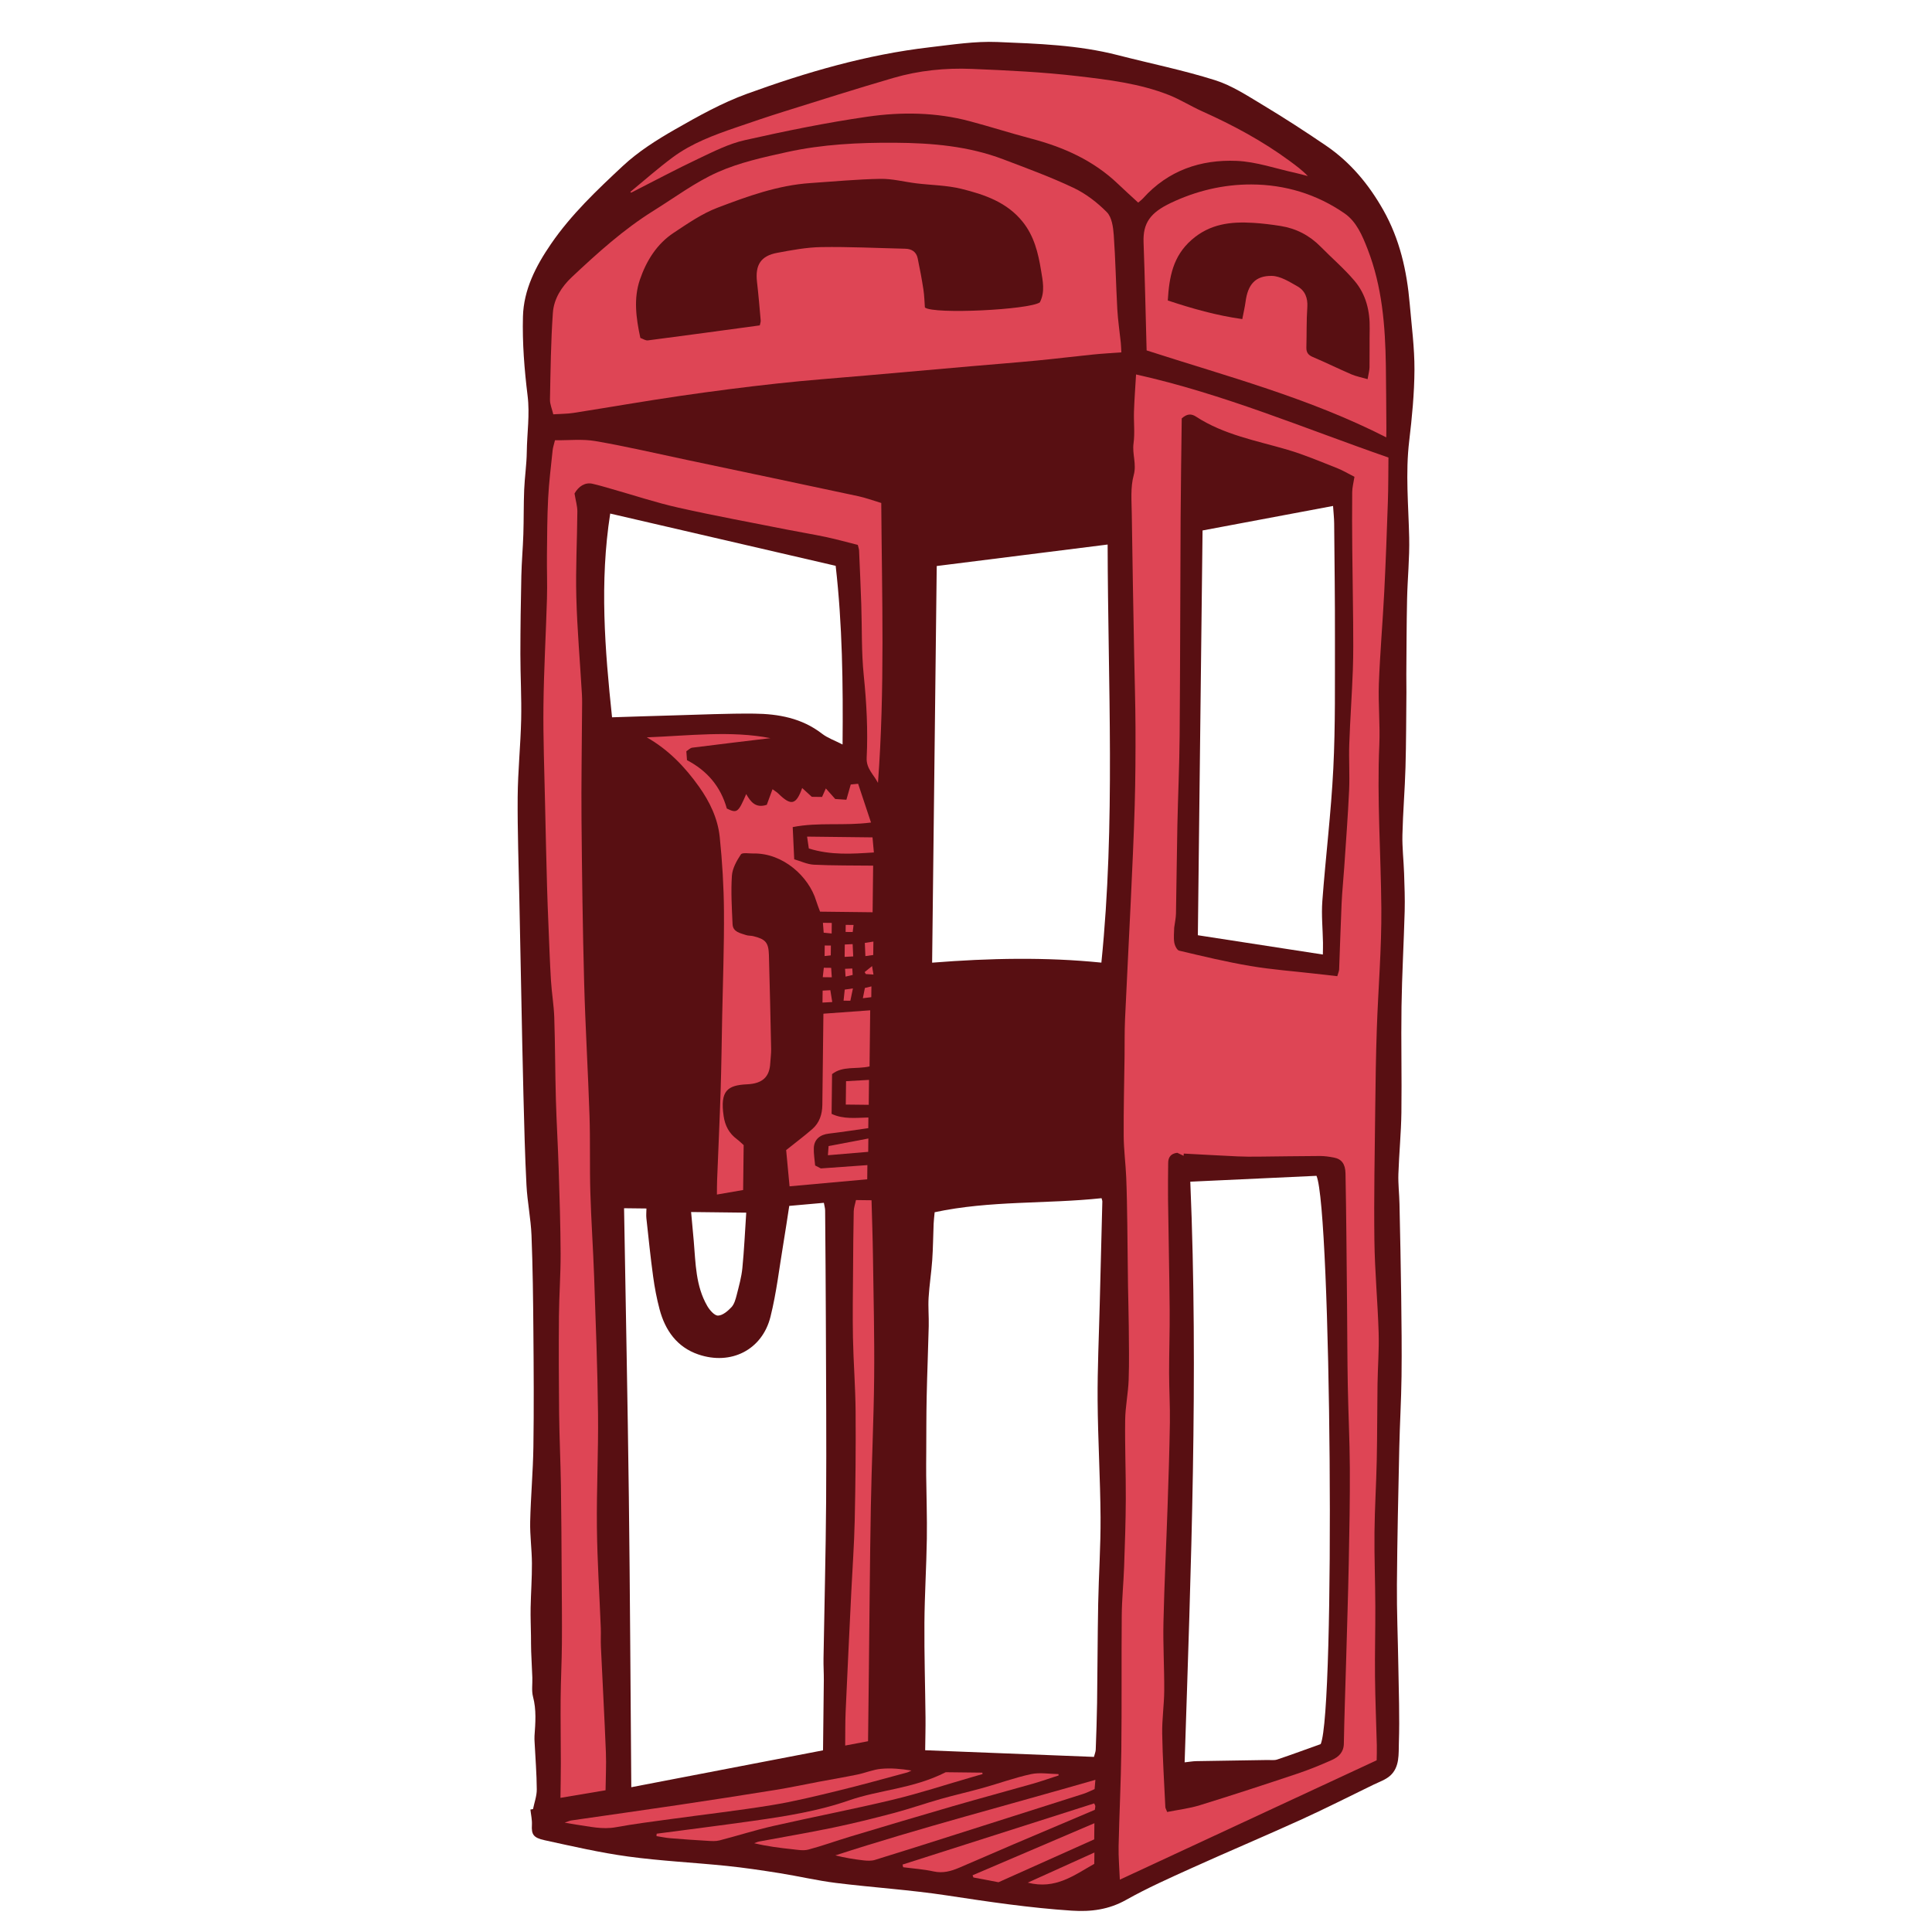 <svg version="1.1" id="svg" xmlns="http://www.w3.org/2000/svg" xmlns:xlink="http://www.w3.org/1999/xlink" x="0px" y="0px"
	 width="200px" height="200px" viewBox="0 0 200 200" enable-background="new 0 0 200 200" xml:space="preserve">
<path class="stroke" fill="#580f12"  fill-rule="evenodd" clip-rule="evenodd" d="M144.754,172.404c-0.044-2.793-0.167-5.586-0.146-8.379
	c0.035-4.718,0.142-9.437,0.245-14.155c0.054-2.463,0.203-4.925,0.233-7.389c0.034-2.769,0-5.537-0.035-8.306
	c-0.04-3.183-0.108-6.366-0.177-9.549c-0.022-1.027-0.147-2.057-0.114-3.081c0.07-2.127,0.283-4.251,0.312-6.377
	c0.05-3.659-0.044-7.321,0.011-10.98c0.05-3.286,0.239-6.57,0.328-9.856c0.035-1.306-0.017-2.615-0.06-3.921
	c-0.044-1.332-0.205-2.664-0.173-3.993c0.053-2.329,0.252-4.655,0.318-6.984c0.074-2.587,0.07-5.175,0.096-7.764
	c0.006-0.617-0.016-1.234-0.01-1.853c0.021-2.595,0.022-5.19,0.078-7.785c0.046-2.13,0.266-4.261,0.218-6.386
	c-0.074-3.333-0.396-6.654,0.002-9.993c0.291-2.447,0.532-4.915,0.544-7.375c0.011-2.275-0.296-4.555-0.491-6.828
	c-0.293-3.407-1.027-6.683-2.735-9.705c-1.501-2.654-3.398-4.942-5.918-6.661c-2.142-1.459-4.32-2.871-6.54-4.206
	c-1.6-0.962-3.213-2.027-4.966-2.58c-3.295-1.04-6.701-1.725-10.053-2.589c-4.095-1.055-8.299-1.188-12.479-1.361
	c-2.316-0.095-4.662,0.276-6.981,0.544c-6.518,0.754-12.783,2.583-18.917,4.811c-2.588,0.939-5.043,2.308-7.444,3.682
	c-1.913,1.094-3.825,2.303-5.425,3.796c-2.676,2.499-5.351,5.027-7.448,8.089c-1.57,2.291-2.817,4.727-2.891,7.497
	c-0.073,2.728,0.146,5.481,0.48,8.193c0.243,1.969-0.06,3.886-0.084,5.824c-0.017,1.303-0.215,2.602-0.269,3.905
	c-0.063,1.538-0.036,3.08-0.086,4.618c-0.046,1.436-0.177,2.869-0.208,4.305c-0.06,2.699-0.097,5.399-0.099,8.099
	c-0.001,2.259,0.131,4.519,0.081,6.775c-0.06,2.675-0.341,5.346-0.362,8.02c-0.026,3.513,0.105,7.028,0.173,10.543
	c0.06,3.107,0.124,6.215,0.188,9.321c0.075,3.669,0.141,7.339,0.236,11.008c0.08,3.104,0.153,6.21,0.314,9.311
	c0.091,1.739,0.451,3.467,0.521,5.206c0.131,3.309,0.168,6.622,0.195,9.935c0.033,3.979,0.06,7.96,0.001,11.938
	c-0.038,2.587-0.276,5.17-0.333,7.758c-0.031,1.434,0.173,2.872,0.181,4.309c0.008,1.532-0.106,3.063-0.135,4.596
	c-0.018,0.973,0.024,1.949,0.037,2.922c0.008,0.535,0,1.071,0.02,1.606c0.032,0.897,0.086,1.794,0.12,2.692
	c0.025,0.668-0.094,1.37,0.072,1.998c0.36,1.354,0.248,2.699,0.153,4.056c-0.016,0.228,0,0.46,0.012,0.689
	c0.081,1.615,0.214,3.229,0.223,4.844c0.004,0.679-0.251,1.359-0.389,2.039c-0.09,0.015-0.18,0.029-0.27,0.044
	c0.057,0.534,0.186,1.073,0.155,1.603c-0.054,0.958,0.135,1.317,1.299,1.571c2.877,0.627,5.756,1.295,8.67,1.692
	c3.379,0.461,6.798,0.622,10.194,0.97c1.836,0.188,3.665,0.463,5.488,0.753c1.948,0.31,3.876,0.768,5.832,1.012
	c3.822,0.475,7.677,0.713,11.482,1.293c4.296,0.655,8.585,1.292,12.924,1.576c1.985,0.13,3.823-0.105,5.62-1.114
	c2.19-1.229,4.497-2.258,6.79-3.295c3.736-1.689,7.515-3.281,11.249-4.978c2.542-1.157,5.037-2.419,7.549-3.643
	c0.606-0.295,1.291-0.52,1.77-0.961c0.979-0.902,0.843-2.237,0.881-3.391C144.9,177.744,144.796,175.073,144.754,172.404z
	 M85.282,173.926c-0.02,2.384-0.052,4.767-0.082,7.268c-6.644,1.278-13.145,2.529-19.849,3.818
	c-0.083-10.179-0.129-20.126-0.253-30.073c-0.125-9.945-0.327-19.889-0.495-29.863c0.739,0.009,1.472,0.017,2.317,0.027
	c-0.004,0.37-0.041,0.694-0.006,1.01c0.22,2.012,0.424,4.027,0.698,6.032c0.155,1.142,0.372,2.285,0.668,3.398
	c0.579,2.181,1.806,3.912,3.999,4.665c3.394,1.165,6.623-0.471,7.479-3.891c0.628-2.509,0.919-5.103,1.348-7.661
	c0.207-1.234,0.388-2.474,0.597-3.822c1.169-0.104,2.335-0.208,3.583-0.319c0.054,0.313,0.13,0.554,0.131,0.796
	c0.032,3.806,0.062,7.611,0.075,11.417c0.021,6.222,0.069,12.443,0.028,18.665c-0.036,5.432-0.183,10.863-0.271,16.294
	C85.236,172.434,85.288,173.18,85.282,173.926z M71.543,125.468c1.91,0.022,3.707,0.043,5.707,0.066
	c-0.132,1.976-0.214,3.864-0.401,5.743c-0.093,0.937-0.353,1.86-0.586,2.778c-0.113,0.441-0.246,0.942-0.539,1.259
	c-0.373,0.4-0.912,0.862-1.392,0.876c-0.368,0.012-0.866-0.565-1.114-0.992c-1.204-2.073-1.205-4.416-1.4-6.712
	C71.73,127.475,71.634,126.465,71.543,125.468z M63.169,53.164c7.814,1.812,15.561,3.606,23.339,5.409
	c0.692,6.061,0.775,12.188,0.714,18.497c-0.803-0.413-1.542-0.666-2.126-1.117c-2.084-1.615-4.515-2.054-7.029-2.078
	c-2.772-0.026-5.547,0.107-8.32,0.182c-2.074,0.056-4.148,0.128-6.388,0.198C62.616,67.248,62.059,60.274,63.169,53.164z
	 M113.57,176.282c-0.023,1.613-0.082,3.228-0.14,4.841c-0.008,0.221-0.104,0.438-0.184,0.75c-5.829-0.23-11.625-0.458-17.473-0.689
	c0.015-1.268,0.047-2.334,0.036-3.401c-0.033-3.257-0.136-6.514-0.113-9.77c0.02-2.913,0.207-5.826,0.251-8.74
	c0.033-2.182-0.046-4.365-0.068-6.548c-0.008-0.769,0.001-1.537,0.006-2.306c0.012-1.941,0.003-3.884,0.044-5.825
	c0.051-2.439,0.155-4.877,0.213-7.315c0.023-0.98-0.071-1.966-0.013-2.944c0.078-1.296,0.285-2.584,0.375-3.88
	c0.088-1.257,0.094-2.519,0.146-3.776c0.015-0.357,0.062-0.712,0.105-1.188c5.74-1.231,11.539-0.841,17.278-1.454
	c0.038,0.155,0.083,0.25,0.081,0.346c-0.088,3.547-0.182,7.095-0.27,10.642c-0.082,3.317-0.241,6.634-0.218,9.95
	c0.028,4.033,0.276,8.066,0.303,12.1c0.021,2.98-0.188,5.963-0.245,8.945C113.619,169.44,113.618,172.861,113.57,176.282z
	 M114.014,99.65c-5.724-0.579-11.538-0.471-17.521,0.006c0.161-13.812,0.318-27.403,0.477-41.062
	c5.875-0.738,11.771-1.479,17.692-2.224C114.692,70.858,115.484,85.197,114.014,99.65z M124.488,54.913
	c4.382-0.823,8.875-1.667,13.509-2.537c0.049,0.739,0.11,1.266,0.115,1.792c0.036,4.014,0.09,8.027,0.081,12.041
	c-0.011,4.447,0.052,8.901-0.169,13.34c-0.228,4.583-0.794,9.148-1.136,13.728c-0.106,1.428,0.041,2.873,0.067,4.311
	c0.006,0.378-0.007,0.756-0.013,1.224c-4.327-0.667-8.592-1.325-12.94-1.997C124.164,82.842,124.325,68.979,124.488,54.913z
	 M136.718,180.547c-1.497,0.537-2.991,1.089-4.5,1.597c-0.303,0.102-0.662,0.045-0.994,0.051c-2.468,0.039-4.936,0.073-7.403,0.118
	c-0.329,0.006-0.655,0.067-1.188,0.124c0.654-20.062,1.432-40.072,0.586-60.109c4.5-0.21,8.773-0.408,13.063-0.607
	C137.805,125.215,138.242,177.03,136.718,180.547z"/>
<path fill-rule="evenodd" clip-rule="evenodd" fill="#de4555" class="fill" d="M115.924,194.582c-0.05-1.236-0.151-2.358-0.126-3.479
	c0.071-3.309,0.242-6.615,0.281-9.924c0.055-4.647,0.003-9.295,0.043-13.943c0.015-1.686,0.187-3.37,0.246-5.057
	c0.083-2.338,0.165-4.678,0.174-7.017c0.013-2.725-0.103-5.45-0.065-8.173c0.018-1.382,0.312-2.76,0.361-4.143
	c0.066-1.842,0.026-3.688,0.012-5.531c-0.01-1.406-0.059-2.812-0.079-4.217c-0.03-2.156-0.043-4.312-0.075-6.469
	c-0.024-1.591-0.044-3.182-0.111-4.771c-0.061-1.425-0.253-2.847-0.261-4.271c-0.017-2.742,0.056-5.486,0.09-8.228
	c0.016-1.283-0.008-2.567,0.049-3.848c0.182-4.059,0.404-8.117,0.592-12.175c0.153-3.314,0.313-6.627,0.409-9.943
	c0.078-2.697,0.091-5.398,0.082-8.098c-0.009-2.491-0.09-4.982-0.136-7.474c-0.088-4.879-0.187-9.758-0.249-14.637
	c-0.017-1.335-0.146-2.734,0.199-3.989c0.319-1.163-0.168-2.193-0.016-3.298c0.149-1.077,0.009-2.191,0.045-3.288
	c0.039-1.222,0.134-2.442,0.215-3.844c9.015,2.002,17.395,5.566,26.128,8.6c-0.018,1.536-0.008,3.044-0.059,4.551
	c-0.106,3.134-0.219,6.267-0.378,9.398c-0.161,3.159-0.438,6.313-0.555,9.473c-0.077,2.104,0.138,4.222,0.046,6.325
	c-0.247,5.64,0.164,11.265,0.21,16.896c0.034,4.162-0.325,8.327-0.468,12.492c-0.094,2.748-0.134,5.499-0.164,8.249
	c-0.051,4.551-0.144,9.104-0.087,13.655c0.04,3.188,0.343,6.373,0.44,9.562c0.054,1.773-0.091,3.551-0.117,5.327
	c-0.038,2.624-0.024,5.249-0.079,7.872c-0.051,2.491-0.211,4.981-0.235,7.473c-0.025,2.545,0.077,5.092,0.087,7.64
	c0.01,2.434-0.059,4.868-0.033,7.303c0.024,2.364,0.128,4.729,0.188,7.093c0.014,0.562-0.011,1.123-0.016,1.552
	C133.579,186.378,124.799,190.457,115.924,194.582z M121.869,119.337c-0.659,0.08-0.936,0.452-0.94,1.05
	c-0.009,1.258-0.03,2.517-0.014,3.774c0.05,3.803,0.136,7.605,0.168,11.408c0.019,2.177-0.06,4.355-0.058,6.532
	c0.002,1.724,0.107,3.446,0.081,5.168c-0.045,2.93-0.143,5.861-0.242,8.79c-0.134,3.956-0.335,7.909-0.423,11.864
	c-0.053,2.358,0.094,4.72,0.08,7.08c-0.009,1.486-0.236,2.974-0.211,4.458c0.043,2.541,0.207,5.078,0.326,7.617
	c0.005,0.094,0.067,0.186,0.188,0.498c1.119-0.226,2.284-0.36,3.386-0.701c3.384-1.044,6.749-2.149,10.107-3.272
	c1.209-0.404,2.397-0.891,3.561-1.412c0.691-0.31,1.221-0.791,1.237-1.687c0.049-2.77,0.15-5.538,0.228-8.307
	c0.096-3.459,0.21-6.919,0.28-10.378c0.066-3.288,0.129-6.576,0.112-9.864c-0.014-2.848-0.161-5.694-0.212-8.541
	c-0.05-2.774-0.052-5.548-0.076-8.321c-0.021-2.414-0.043-4.829-0.07-7.242c-0.025-2.128-0.048-4.257-0.091-6.385
	c-0.02-0.969-0.399-1.481-1.193-1.634c-0.478-0.091-0.967-0.166-1.451-0.164c-2.151,0.007-4.302,0.047-6.452,0.067
	c-0.693,0.006-1.387,0.005-2.078-0.027c-1.857-0.086-3.713-0.192-5.569-0.291c-0.005,0.076-0.011,0.152-0.016,0.229
	C122.298,119.54,122.07,119.432,121.869,119.337z M122.333,43.316c-0.04,3.461-0.098,6.921-0.117,10.382
	c-0.041,7.486-0.041,14.972-0.1,22.457c-0.024,3.102-0.17,6.202-0.235,9.303c-0.063,3.034-0.085,6.069-0.144,9.102
	c-0.009,0.473-0.116,0.945-0.184,1.467c-0.006,0.472-0.074,1.012,0.005,1.529c0.049,0.314,0.277,0.802,0.509,0.856
	c2.443,0.578,4.891,1.167,7.364,1.587c2.195,0.372,4.427,0.535,6.643,0.789c0.774,0.09,1.548,0.175,2.359,0.267
	c0.093-0.327,0.187-0.514,0.194-0.705c0.09-2.281,0.152-4.564,0.256-6.845c0.056-1.233,0.187-2.462,0.269-3.694
	c0.179-2.664,0.384-5.327,0.507-7.994c0.073-1.588-0.04-3.185,0.016-4.774c0.09-2.565,0.277-5.127,0.371-7.692
	c0.061-1.642,0.042-3.288,0.031-4.931c-0.018-2.513-0.068-5.025-0.091-7.538c-0.018-1.979-0.028-3.958-0.007-5.936
	c0.005-0.5,0.144-1,0.234-1.586c-0.647-0.327-1.215-0.673-1.823-0.911c-1.689-0.661-3.365-1.381-5.102-1.89
	c-3.235-0.949-6.588-1.544-9.483-3.433C123.347,42.826,122.885,42.805,122.333,43.316z"/>
<path fill-rule="evenodd" clip-rule="evenodd" fill="#de4555" class="fill" d="M57.276,42.89c-0.131-0.557-0.354-1.047-0.343-1.531
	c0.06-2.998,0.091-6.002,0.302-8.991c0.102-1.432,0.9-2.685,1.953-3.675c2.659-2.499,5.365-4.947,8.479-6.886
	c2.196-1.366,4.301-2.948,6.644-3.988c2.249-0.999,4.728-1.54,7.149-2.074c3.676-0.812,7.433-0.992,11.189-0.968
	c3.815,0.025,7.604,0.344,11.212,1.717c2.443,0.929,4.905,1.829,7.262,2.946c1.275,0.604,2.467,1.519,3.459,2.526
	c0.514,0.522,0.655,1.543,0.713,2.357c0.184,2.56,0.226,5.128,0.368,7.691c0.064,1.152,0.241,2.299,0.359,3.449
	c0.031,0.303,0.037,0.609,0.06,1.014c-1.008,0.076-1.969,0.126-2.924,0.223c-1.938,0.196-3.872,0.437-5.812,0.623
	c-2.216,0.213-4.438,0.383-6.656,0.577c-3.652,0.319-7.304,0.642-10.957,0.965c-3.094,0.272-6.194,0.496-9.28,0.835
	c-3.366,0.369-6.727,0.801-10.077,1.29c-3.678,0.537-7.34,1.18-11.012,1.755C58.739,42.844,58.094,42.836,57.276,42.89z
	 M66.288,34.982c0.261,0.09,0.537,0.287,0.784,0.255c3.847-0.498,7.689-1.025,11.58-1.553c0.036-0.183,0.109-0.354,0.094-0.518
	c-0.116-1.33-0.229-2.661-0.382-3.987c-0.201-1.741,0.389-2.689,2.082-3.004c1.51-0.281,3.043-0.572,4.57-0.596
	c2.897-0.044,5.797,0.102,8.696,0.169c0.67,0.017,1.146,0.322,1.286,0.992c0.224,1.071,0.427,2.149,0.593,3.23
	c0.097,0.632,0.108,1.277,0.154,1.864c0.93,0.722,10.765,0.239,11.898-0.531c0.562-1.095,0.303-2.225,0.122-3.333
	c-0.29-1.782-0.714-3.521-1.879-4.985c-1.633-2.056-3.977-2.845-6.363-3.436c-1.506-0.372-3.101-0.379-4.654-0.568
	c-1.247-0.151-2.495-0.488-3.737-0.466c-2.411,0.042-4.82,0.276-7.229,0.436c-3.373,0.224-6.52,1.369-9.625,2.551
	c-1.608,0.611-3.08,1.634-4.532,2.593c-1.755,1.158-2.833,2.903-3.502,4.85C65.578,30.889,65.837,32.889,66.288,34.982z"/>
<path fill-rule="evenodd" clip-rule="evenodd" fill="#de4555" class="fill" d="M62.687,185.327c-1.619,0.273-3.084,0.52-4.668,0.786
	c0.014-1.233,0.04-2.408,0.039-3.584c-0.001-2.236-0.039-4.472-0.021-6.708c0.016-1.891,0.118-3.78,0.131-5.67
	c0.019-2.427-0.009-4.854-0.024-7.282c-0.021-3.053-0.031-6.106-0.078-9.159c-0.039-2.46-0.158-4.919-0.186-7.379
	c-0.037-3.362-0.046-6.728-0.018-10.091c0.018-2.154,0.182-4.31,0.173-6.464c-0.012-2.925-0.108-5.85-0.2-8.773
	c-0.075-2.405-0.223-4.807-0.29-7.212c-0.079-2.816-0.074-5.637-0.167-8.452c-0.042-1.283-0.265-2.559-0.343-3.841
	c-0.115-1.909-0.18-3.822-0.259-5.733c-0.054-1.306-0.108-2.611-0.143-3.918c-0.077-2.897-0.149-5.794-0.209-8.691
	c-0.07-3.361-0.203-6.723-0.166-10.082c0.04-3.711,0.257-7.42,0.365-11.131c0.043-1.49-0.019-2.983-0.003-4.475
	c0.021-1.969,0.023-3.939,0.125-5.905c0.086-1.653,0.294-3.302,0.464-4.951c0.031-0.3,0.136-0.592,0.242-1.036
	c1.413,0.017,2.838-0.148,4.193,0.086c3.161,0.544,6.289,1.279,9.43,1.941c5.93,1.25,11.86,2.498,17.787,3.766
	c0.746,0.16,1.469,0.431,2.367,0.7c0.068,9.667,0.385,19.31-0.34,28.975c-0.429-0.848-1.225-1.476-1.17-2.588
	c0.14-2.854-0.01-5.695-0.302-8.544c-0.248-2.424-0.173-4.88-0.256-7.322c-0.063-1.869-0.147-3.739-0.228-5.609
	c-0.007-0.148-0.065-0.294-0.13-0.571c-1.052-0.264-2.133-0.568-3.229-0.803c-1.349-0.288-2.712-0.508-4.064-0.776
	c-3.771-0.748-7.555-1.442-11.305-2.284c-2.294-0.515-4.535-1.264-6.801-1.905c-0.69-0.196-1.378-0.407-2.077-0.565
	c-0.762-0.172-1.444,0.279-1.851,1.011c0.126,0.766,0.297,1.314,0.293,1.861c-0.021,2.954-0.185,5.91-0.107,8.861
	c0.089,3.363,0.386,6.722,0.581,10.082c0.034,0.589,0.015,1.183,0.012,1.775c-0.021,3.728-0.088,7.457-0.056,11.185
	c0.049,5.605,0.122,11.212,0.272,16.816c0.124,4.624,0.406,9.243,0.558,13.867c0.086,2.623,0.007,5.251,0.084,7.875
	c0.085,2.931,0.292,5.857,0.394,8.787c0.164,4.706,0.349,9.411,0.402,14.119c0.045,3.936-0.159,7.874-0.116,11.81
	c0.038,3.47,0.267,6.937,0.402,10.406c0.024,0.643-0.018,1.288,0.012,1.93c0.169,3.647,0.37,7.293,0.516,10.94
	C62.774,182.702,62.702,184.011,62.687,185.327z"/>
<path fill-rule="evenodd" clip-rule="evenodd" fill="#de4555" class="fill" d="M65.247,19.867c1.462-1.199,2.88-2.458,4.398-3.583
	c1.97-1.46,4.259-2.303,6.56-3.092c1.647-0.565,3.297-1.127,4.958-1.647c3.771-1.179,7.537-2.378,11.33-3.482
	c2.631-0.765,5.358-1.043,8.086-0.931c3.671,0.151,7.352,0.323,10.997,0.751c3.179,0.372,6.394,0.759,9.411,1.945
	c1.188,0.467,2.283,1.167,3.452,1.689c3.199,1.433,6.27,3.083,9.096,5.167c0.636,0.47,1.274,0.936,1.851,1.544
	c-0.43-0.111-0.856-0.238-1.29-0.332c-2.024-0.439-4.04-1.156-6.081-1.242c-3.729-0.156-7.097,0.992-9.689,3.879
	c-0.134,0.149-0.304,0.269-0.501,0.44c-0.709-0.655-1.412-1.286-2.094-1.938c-2.543-2.432-5.628-3.802-8.983-4.687
	c-2.134-0.562-4.237-1.236-6.37-1.804c-3.483-0.926-7.054-0.972-10.568-0.465c-4.264,0.614-8.499,1.484-12.705,2.429
	c-1.652,0.371-3.226,1.172-4.774,1.905c-2.357,1.117-4.661,2.347-6.987,3.528C65.31,19.918,65.278,19.894,65.247,19.867z"/>
<path fill-rule="evenodd" clip-rule="evenodd" fill="#de4555" class="fill" d="M143.506,45.275c-7.998-4.078-16.478-6.311-24.808-9.001
	c-0.103-3.758-0.179-7.475-0.317-11.188c-0.074-2.019,0.727-3.079,2.804-4.071c2.613-1.247,5.436-1.93,8.352-1.92
	c3.502,0.012,6.767,1.003,9.646,2.992c1.243,0.858,1.848,2.305,2.394,3.71c1.507,3.88,1.825,7.943,1.887,12.047
	c0.032,2.162,0.038,4.324,0.054,6.486C143.518,44.605,143.511,44.882,143.506,45.275z M141.574,39.25
	c0.098-0.588,0.194-0.91,0.199-1.233c0.019-1.328-0.009-2.657,0.016-3.985c0.035-1.833-0.379-3.557-1.563-4.953
	c-1.071-1.264-2.344-2.353-3.509-3.538c-1.158-1.178-2.549-1.895-4.167-2.15c-0.937-0.148-1.882-0.265-2.827-0.322
	c-2.319-0.14-4.476,0.096-6.376,1.767c-1.92,1.689-2.307,3.807-2.459,6.269c2.533,0.84,5.029,1.552,7.714,1.927
	c0.135-0.707,0.265-1.253,0.339-1.806c0.236-1.762,0.999-2.691,2.714-2.665c0.893,0.014,1.816,0.608,2.649,1.077
	c0.79,0.444,1.093,1.205,1.028,2.163c-0.094,1.385-0.058,2.778-0.097,4.166c-0.014,0.505,0.179,0.784,0.66,0.988
	c1.347,0.569,2.657,1.219,4,1.797C140.382,38.96,140.919,39.06,141.574,39.25z"/>
<path fill-rule="evenodd" clip-rule="evenodd" fill="#de4555" class="fill" d="M71.051,77.769c0.025,0.351,0.043,0.604,0.066,0.924
	c2.062,1.075,3.486,2.711,4.123,5.007c1.059,0.51,1.182,0.425,2.006-1.496c0.464,0.801,0.974,1.492,2.132,1.108
	c0.166-0.449,0.363-0.986,0.592-1.611c0.224,0.165,0.44,0.289,0.613,0.458c1.302,1.283,1.833,1.174,2.458-0.584
	c0.335,0.306,0.649,0.594,0.996,0.911c0.322,0.004,0.67,0.008,1.062,0.013c0.125-0.281,0.237-0.533,0.393-0.881
	c0.307,0.345,0.586,0.659,0.972,1.094c0.261,0.018,0.651,0.044,1.154,0.077c0.155-0.543,0.292-1.018,0.452-1.578
	c0.129-0.013,0.346-0.034,0.763-0.075c0.439,1.323,0.877,2.64,1.333,4.011c-2.792,0.367-5.443-0.055-8.104,0.473
	c0.054,1.162,0.1,2.131,0.155,3.333c0.664,0.19,1.344,0.526,2.039,0.56c1.998,0.098,4.002,0.073,6.132,0.098
	c-0.018,1.504-0.037,3.114-0.056,4.825c-1.766-0.021-3.566-0.041-5.438-0.063c-0.149-0.408-0.295-0.756-0.403-1.115
	c-0.75-2.499-3.414-4.967-6.511-4.906c-0.444,0.009-1.138-0.122-1.285,0.099c-0.439,0.658-0.879,1.445-0.929,2.208
	c-0.109,1.661-0.006,3.339,0.069,5.008c0.038,0.819,0.793,0.921,1.386,1.128c0.238,0.082,0.512,0.055,0.76,0.115
	c1.277,0.312,1.582,0.659,1.618,1.972c0.091,3.236,0.163,6.474,0.229,9.711c0.009,0.487-0.065,0.975-0.091,1.463
	c-0.072,1.381-0.755,2.114-2.385,2.189c-2.034,0.093-2.826,0.648-2.441,3.291c0.145,1,0.569,1.795,1.378,2.395
	c0.227,0.167,0.427,0.371,0.695,0.608c-0.018,1.521-0.035,3.027-0.055,4.65c-0.812,0.14-1.706,0.295-2.714,0.469
	c0.007-0.56,0.001-1.014,0.019-1.467c0.122-3.103,0.267-6.205,0.366-9.308c0.081-2.539,0.109-5.079,0.159-7.618
	c0.071-3.642,0.211-7.283,0.185-10.924c-0.018-2.564-0.174-5.136-0.437-7.687c-0.197-1.912-1.026-3.646-2.147-5.221
	c-1.458-2.049-3.167-3.829-5.406-5.103c4.365-0.17,8.719-0.717,12.8,0.082c-2.54,0.306-5.318,0.633-8.094,0.987
	C71.456,77.423,71.274,77.628,71.051,77.769z"/>
<path fill-rule="evenodd" clip-rule="evenodd" fill="#de4555" class="fill" d="M89.861,180.251c-0.807,0.153-1.528,0.29-2.367,0.449
	c0.014-1.224-0.004-2.365,0.046-3.502c0.182-4.131,0.386-8.262,0.585-12.392c0.119-2.464,0.302-4.927,0.355-7.393
	c0.082-3.772,0.12-7.547,0.092-11.32c-0.02-2.538-0.225-5.072-0.274-7.61c-0.047-2.358-0.002-4.718,0.012-7.078
	c0.012-2.004,0.027-4.009,0.068-6.012c0.008-0.374,0.146-0.743,0.233-1.163c0.56,0.007,1.065,0.013,1.61,0.02
	c0.051,1.939,0.121,3.885,0.148,5.831c0.059,4.161,0.163,8.324,0.123,12.485c-0.042,4.473-0.264,8.943-0.343,13.416
	c-0.103,5.813-0.142,11.627-0.208,17.44C89.914,175.677,89.888,177.932,89.861,180.251z"/>
<path fill-rule="evenodd" clip-rule="evenodd" fill="#de4555" class="fill" d="M85.239,104.938c1.506-0.108,3.17-0.23,4.843-0.352
	c-0.023,1.981-0.045,3.914-0.067,5.811c-1.372,0.312-2.76-0.08-3.88,0.792c-0.016,1.386-0.031,2.718-0.048,4.118
	c1.226,0.577,2.504,0.406,3.808,0.376c-0.005,0.424-0.008,0.774-0.012,1.103c-1.359,0.19-2.718,0.404-4.083,0.565
	c-0.923,0.108-1.52,0.599-1.554,1.493c-0.022,0.606,0.088,1.218,0.137,1.806c0.31,0.161,0.534,0.276,0.59,0.305
	c1.703-0.121,3.229-0.23,4.819-0.343c-0.006,0.526-0.011,0.917-0.017,1.467c-2.687,0.243-5.322,0.481-8.041,0.728
	c-0.133-1.417-0.254-2.708-0.352-3.75c1.021-0.816,1.896-1.468,2.715-2.185c0.736-0.644,1.018-1.526,1.031-2.487
	C85.168,111.282,85.201,108.18,85.239,104.938z"/>
<path fill-rule="evenodd" clip-rule="evenodd" fill="#de4555" class="fill" d="M58.456,188.68c0.363-0.124,0.514-0.203,0.674-0.226
	c3.675-0.533,7.354-1.046,11.026-1.593c3.393-0.504,6.782-1.029,10.168-1.576c1.493-0.241,2.973-0.561,4.459-0.841
	c1.328-0.25,2.661-0.473,3.984-0.745c0.819-0.17,1.613-0.513,2.437-0.59c1.026-0.097,2.07-0.002,3.151,0.177
	c-0.159,0.071-0.311,0.165-0.477,0.209c-2.376,0.635-4.745,1.303-7.135,1.882c-2.291,0.557-4.587,1.123-6.911,1.5
	c-3.467,0.564-6.96,0.959-10.44,1.439c-1.88,0.259-3.766,0.495-5.632,0.837c-1.415,0.26-2.756-0.082-4.123-0.272
	C59.317,188.837,58.998,188.773,58.456,188.68z"/>
<path fill-rule="evenodd" clip-rule="evenodd" fill="#de4555" class="fill" d="M113.394,184.247c-0.032,0.384-0.053,0.633-0.081,0.959
	c-0.382,0.164-0.767,0.366-1.174,0.496c-4.349,1.392-8.699,2.772-13.051,4.153c-2.836,0.901-5.67,1.809-8.515,2.682
	c-0.37,0.113-0.802,0.091-1.195,0.047c-0.965-0.11-1.924-0.272-2.905-0.514C95.326,189.197,104.33,186.865,113.394,184.247z"/>
<path fill-rule="evenodd" clip-rule="evenodd" fill="#de4555" class="fill" d="M109.591,183.792c-0.896,0.289-1.785,0.605-2.69,0.863
	c-2.764,0.787-5.541,1.531-8.301,2.331c-3.543,1.027-7.076,2.086-10.609,3.146c-1.443,0.434-2.863,0.953-4.318,1.338
	c-0.517,0.135-1.111,0.019-1.664-0.039c-1.308-0.136-2.612-0.306-3.937-0.621c0.176-0.061,0.349-0.146,0.53-0.18
	c2.545-0.478,5.101-0.906,7.636-1.434c2.105-0.438,4.196-0.956,6.275-1.507c1.63-0.432,3.224-0.993,4.847-1.453
	c1.454-0.412,2.93-0.744,4.384-1.15c1.668-0.465,3.303-1.065,4.991-1.429c0.904-0.194,1.888-0.014,2.836-0.003
	C109.579,183.7,109.585,183.746,109.591,183.792z"/>
<path fill-rule="evenodd" clip-rule="evenodd" fill="#de4555" class="fill" d="M97.901,183.46c1.027,0.012,2.409,0.028,3.791,0.044
	c0.007,0.049,0.014,0.097,0.021,0.146c-0.382,0.11-0.764,0.22-1.145,0.331c-2.711,0.783-5.398,1.668-8.14,2.325
	c-4.114,0.987-8.272,1.783-12.397,2.722c-1.868,0.425-3.699,1.015-5.555,1.492c-0.388,0.1-0.819,0.066-1.227,0.042
	c-1.281-0.073-2.562-0.161-3.842-0.268c-0.486-0.04-0.967-0.143-1.449-0.218c0.007-0.083,0.013-0.167,0.02-0.251
	c3.338-0.442,6.678-0.861,10.011-1.332c3.351-0.474,6.702-1.002,9.904-2.118C91.052,185.274,94.518,185.18,97.901,183.46z"/>
<path fill-rule="evenodd" clip-rule="evenodd" fill="#de4555" class="fill" d="M93.432,193.019c6.61-2.111,13.221-4.221,19.838-6.333
	c0.067,0.161,0.121,0.229,0.118,0.296c-0.006,0.146-0.041,0.292-0.054,0.371c-2.863,1.214-5.664,2.396-8.459,3.588
	c-1.856,0.792-3.705,1.604-5.562,2.397c-0.853,0.365-1.702,0.606-2.675,0.391c-1.029-0.229-2.095-0.296-3.145-0.434
	C93.473,193.203,93.452,193.11,93.432,193.019z"/>
<path fill-rule="evenodd" clip-rule="evenodd" fill="#de4555" class="fill" d="M113.273,190.41c-3.275,1.467-6.554,2.936-9.908,4.438
	c-0.811-0.153-1.703-0.323-2.596-0.493c-0.03-0.075-0.06-0.15-0.09-0.227c4.155-1.775,8.311-3.552,12.613-5.391
	C113.285,189.422,113.279,189.863,113.273,190.41z"/>
<path fill-rule="evenodd" clip-rule="evenodd" fill="#de4555" class="fill" d="M83.549,86.606c2.31,0.026,4.48,0.052,6.773,0.079
	c0.04,0.439,0.084,0.933,0.141,1.561c-2.255,0.146-4.423,0.306-6.734-0.411C83.692,87.59,83.634,87.192,83.549,86.606z"/>
<path fill-rule="evenodd" clip-rule="evenodd" fill="#de4555" class="fill" d="M113.293,191.772c-0.005,0.487-0.01,0.813-0.014,1.174
	c-2.073,1.16-3.996,2.686-6.883,1.944C108.792,193.808,110.985,192.816,113.293,191.772z"/>
<path fill-rule="evenodd" clip-rule="evenodd" fill="#de4555" class="fill" d="M87.555,114.344c0.008-0.752,0.017-1.503,0.028-2.42
	c0.769-0.043,1.532-0.086,2.378-0.134c-0.01,0.914-0.019,1.69-0.03,2.581C89.163,114.362,88.417,114.354,87.555,114.344z"/>
<path fill-rule="evenodd" clip-rule="evenodd" fill="#de4555" class="fill" d="M89.892,117.858c-0.006,0.543-0.011,0.919-0.016,1.38
	c-1.37,0.115-2.729,0.229-4.171,0.351c0.028-0.38,0.045-0.622,0.07-0.949C87.137,118.381,88.458,118.13,89.892,117.858z"/>
<path fill-rule="evenodd" clip-rule="evenodd" fill="#de4555" class="fill" d="M89.527,97.611c0.348-0.055,0.577-0.091,0.887-0.139
	c-0.006,0.51-0.011,0.923-0.017,1.389c-0.243,0.034-0.483,0.068-0.812,0.115C89.566,98.511,89.549,98.121,89.527,97.611z"/>
<path fill-rule="evenodd" clip-rule="evenodd" fill="#de4555" class="fill" d="M88.325,99.008c-0.346,0.019-0.585,0.031-0.889,0.047
	c0.006-0.464,0.01-0.848,0.015-1.28c0.297-0.015,0.517-0.026,0.814-0.04C88.284,98.149,88.302,98.519,88.325,99.008z"/>
<path fill-rule="evenodd" clip-rule="evenodd" fill="#de4555" class="fill" d="M85.956,102.504c0.07,0.433,0.13,0.802,0.199,1.228
	c-0.355,0.019-0.655,0.035-1.011,0.054c0.005-0.425,0.009-0.795,0.015-1.239C85.43,102.533,85.667,102.52,85.956,102.504z"/>
<path fill-rule="evenodd" clip-rule="evenodd" fill="#de4555" class="fill" d="M85.188,95.529c0.378,0.004,0.643,0.008,0.917,0.011
	c-0.004,0.38-0.008,0.699-0.013,1.096c-0.293-0.03-0.528-0.054-0.824-0.084C85.241,96.199,85.218,95.906,85.188,95.529z"/>
<path fill-rule="evenodd" clip-rule="evenodd" fill="#de4555" class="fill" d="M87.327,103.588c0.044-0.419,0.078-0.743,0.12-1.146
	c0.241-0.035,0.467-0.067,0.848-0.122c-0.105,0.5-0.183,0.873-0.267,1.276C87.791,103.594,87.603,103.591,87.327,103.588z"/>
<path fill-rule="evenodd" clip-rule="evenodd" fill="#de4555" class="fill" d="M85.281,100.182c0.265,0.003,0.479,0.006,0.761,0.009
	c0.022,0.334,0.042,0.624,0.065,0.978c-0.337-0.004-0.596-0.007-0.934-0.011C85.213,100.801,85.246,100.509,85.281,100.182z"/>
<path fill-rule="evenodd" clip-rule="evenodd" fill="#de4555" class="fill" d="M89.323,103.335c0.091-0.457,0.145-0.727,0.211-1.062
	c0.19-0.046,0.396-0.096,0.674-0.162c-0.004,0.391-0.008,0.704-0.013,1.117C89.935,103.261,89.667,103.294,89.323,103.335z"/>
<path fill-rule="evenodd" clip-rule="evenodd" fill="#de4555" class="fill" d="M85.375,97.878c0.225,0.003,0.411,0.005,0.638,0.007
	c-0.004,0.33-0.007,0.625-0.012,1.016c-0.185,0.02-0.386,0.042-0.639,0.07C85.367,98.571,85.371,98.251,85.375,97.878z"/>
<path fill-rule="evenodd" clip-rule="evenodd" fill="#de4555" class="fill" d="M88.271,96.483c-0.311-0.004-0.504-0.006-0.733-0.008
	c0.003-0.252,0.005-0.467,0.009-0.732c0.27,0.003,0.504,0.006,0.813,0.009C88.328,96.007,88.303,96.217,88.271,96.483z"/>
<path fill-rule="evenodd" clip-rule="evenodd" fill="#de4555" class="fill" d="M88.23,100.259c0.016,0.267,0.026,0.436,0.04,0.665
	c-0.222,0.053-0.427,0.101-0.739,0.174c-0.02-0.304-0.034-0.528-0.051-0.807C87.76,100.278,87.949,100.27,88.23,100.259z"/>
<path fill-rule="evenodd" clip-rule="evenodd" fill="#de4555" class="fill" d="M90.42,100.882c-0.352-0.021-0.571-0.034-0.789-0.047
	c-0.042-0.068-0.084-0.137-0.126-0.204c0.212-0.172,0.425-0.343,0.771-0.621C90.344,100.416,90.373,100.594,90.42,100.882z"/>
</svg>

